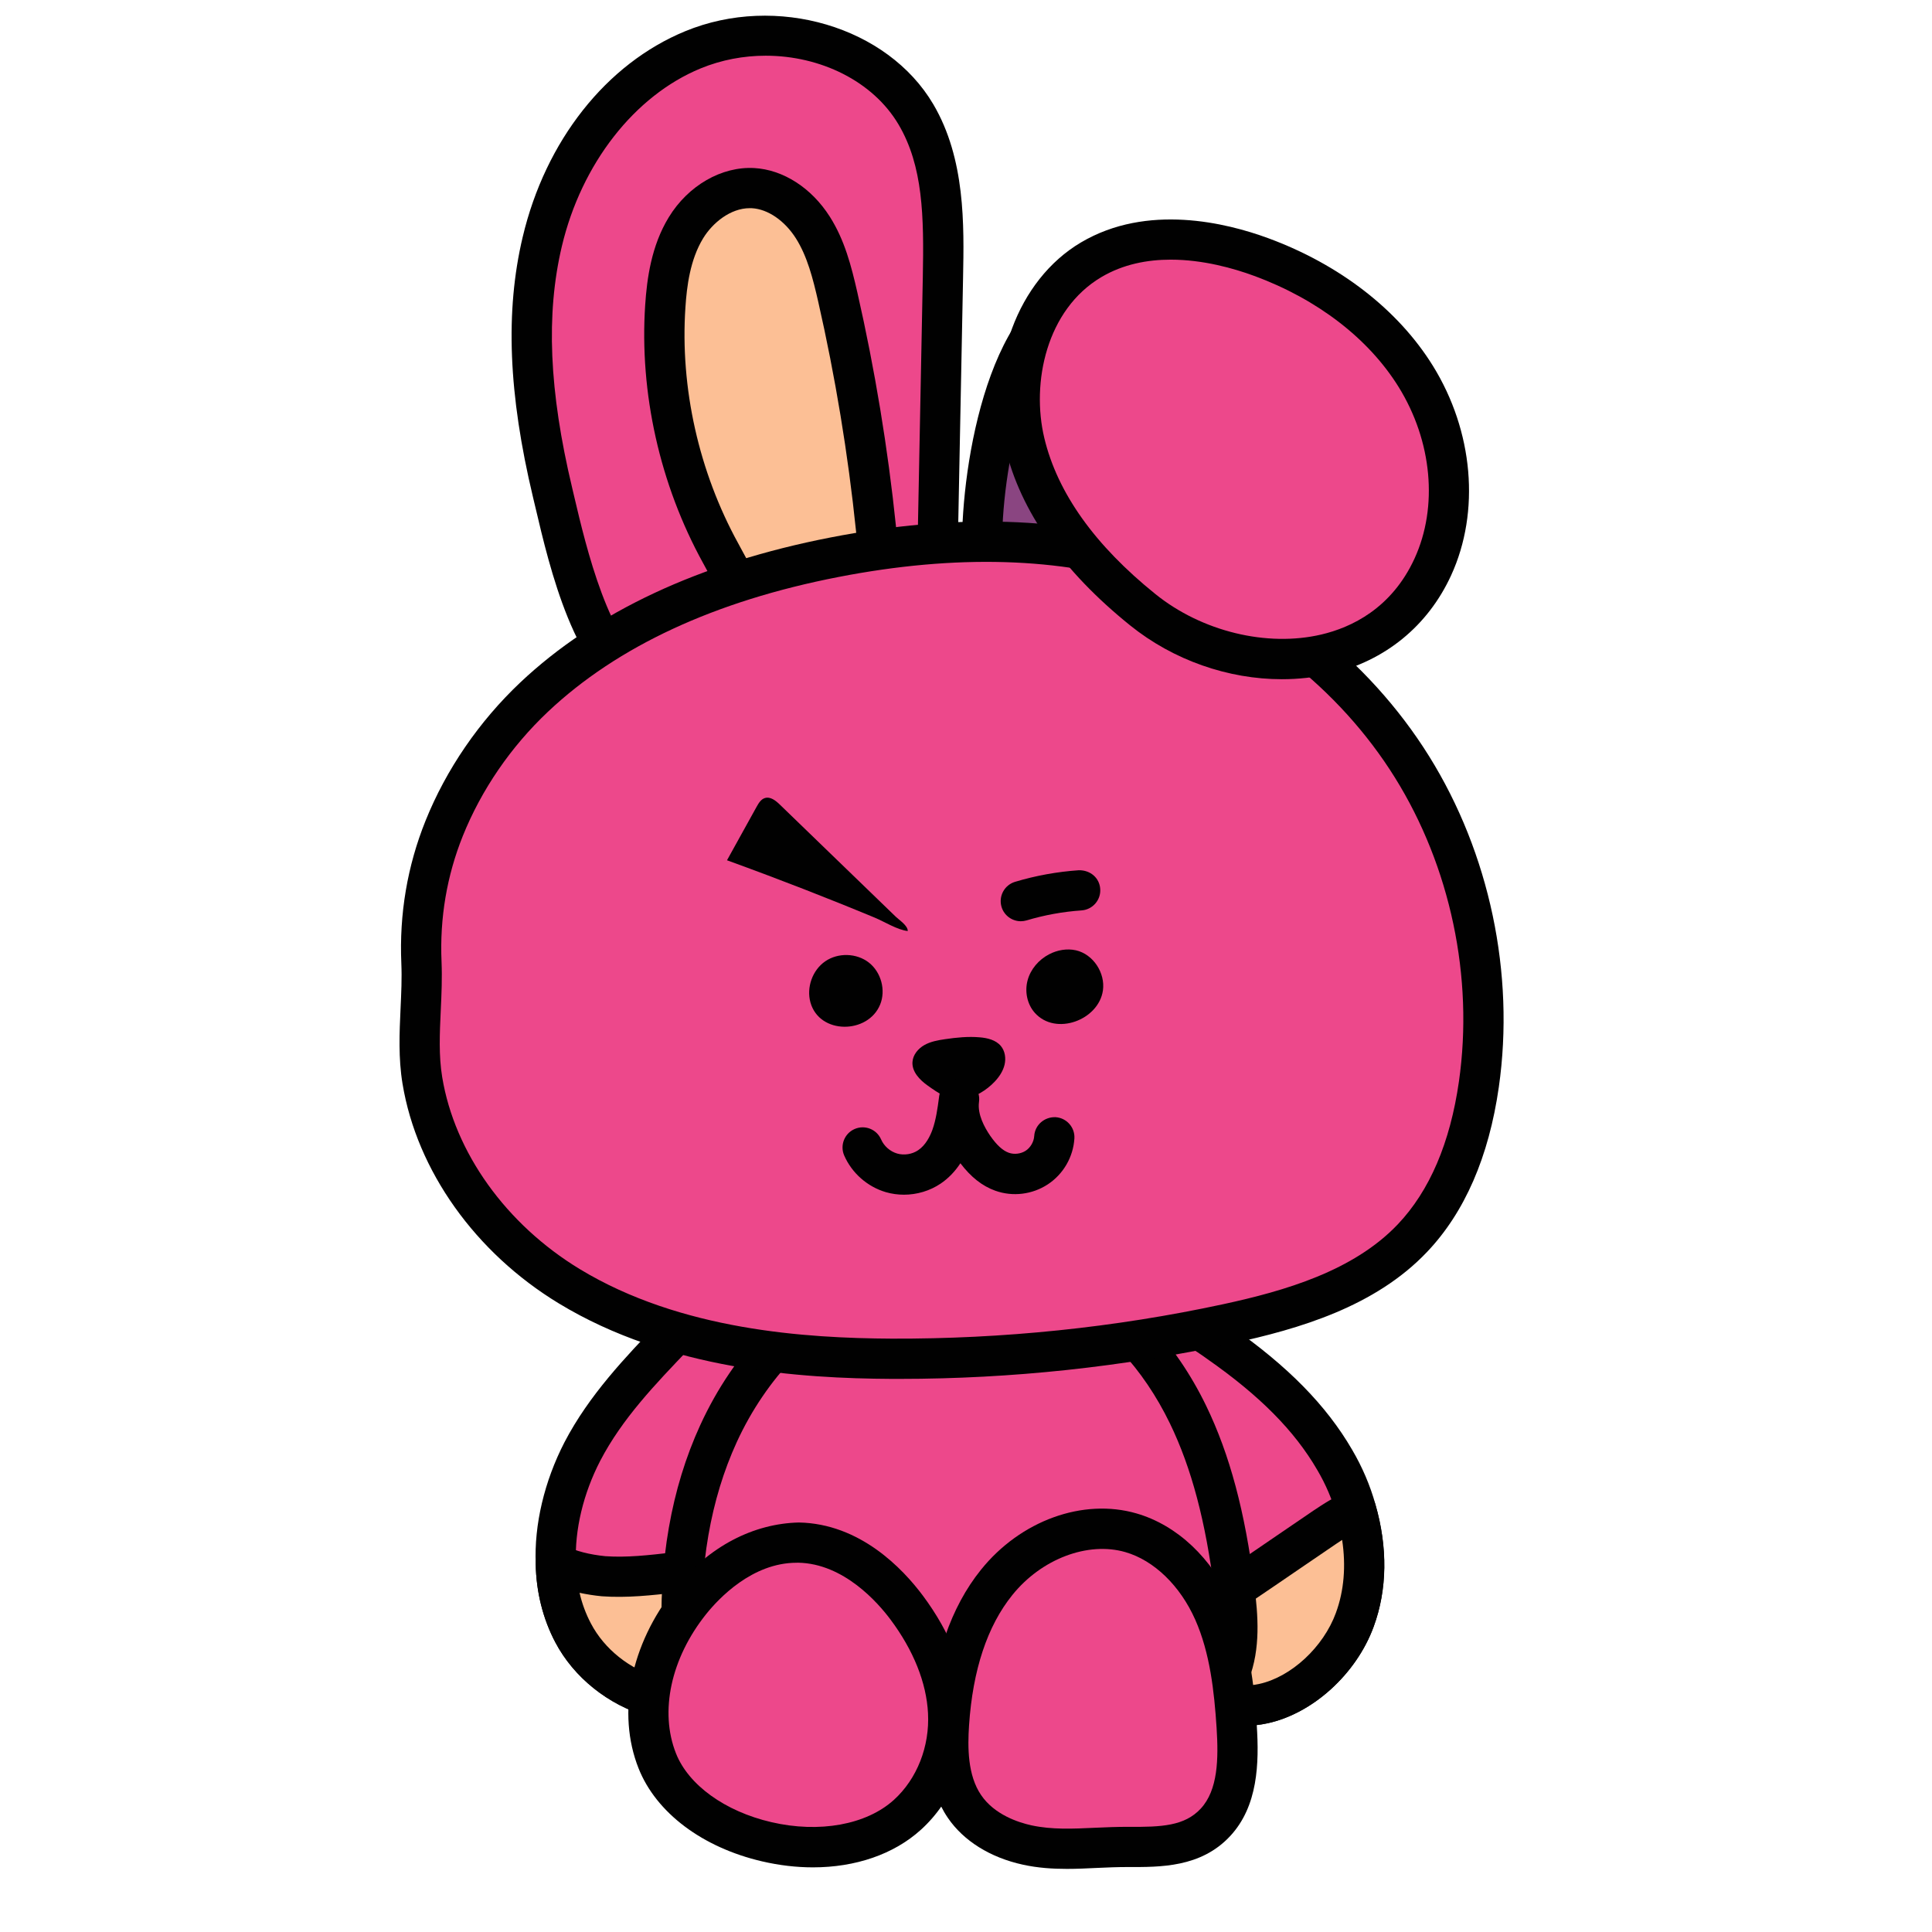 <svg xmlns="http://www.w3.org/2000/svg" xmlns:xlink="http://www.w3.org/1999/xlink" viewBox="0 0 48 48" width="480px" height="480px"><path fill="#8a4581" d="M24.424,14.063c0.026,0.282,0.075,0.587,0.281,0.781c0.224,0.211,0.563,0.227,0.871,0.23 c0.635,0.008,1.269,0.015,1.904,0.023c0.518,0.006,1.077,0,1.493-0.308c0.409-0.303,0.581-0.825,0.715-1.316 c0.256-0.938,0.464-1.906,0.393-2.876c-0.071-0.97-0.45-1.952-1.198-2.574C25.303,5.042,24.226,11.907,24.424,14.063z"/><path fill="#010101" d="M27.68,15.598c-0.071,0-0.14,0-0.206-0.001l-1.904-0.023c-0.31-0.003-0.829-0.009-1.208-0.366 c-0.324-0.304-0.403-0.727-0.437-1.099l0,0c-0.146-1.586,0.348-6.024,2.376-7.091c0.603-0.319,1.596-0.468,2.902,0.621 c0.788,0.656,1.289,1.721,1.376,2.922c0.079,1.077-0.163,2.143-0.409,3.043c-0.153,0.558-0.361,1.187-0.9,1.586 C28.774,15.558,28.169,15.598,27.68,15.598z M24.922,14.017c0.009,0.103,0.034,0.376,0.126,0.462 c0.095,0.09,0.381,0.093,0.534,0.095l1.905,0.023c0.493,0.006,0.913-0.006,1.189-0.21c0.282-0.209,0.417-0.631,0.53-1.046 c0.225-0.819,0.444-1.781,0.377-2.707c-0.068-0.932-0.439-1.743-1.019-2.226c-1.067-0.888-1.617-0.599-1.797-0.504 C25.418,8.612,24.764,12.293,24.922,14.017L24.922,14.017z"/><path fill="#ed488b" d="M13.729,12.236c-0.487-2.041-0.74-4.19-0.256-6.232s1.803-3.968,3.743-4.767s4.478-0.199,5.543,1.61 c0.703,1.194,0.696,2.661,0.669,4.047c-0.045,2.297-0.09,4.594-0.135,6.891c-0.006,0.321-0.016,0.654-0.162,0.94 c-0.223,0.435-0.707,0.658-1.156,0.85c-1.059,0.453-2.124,0.904-3.234,1.219c-0.749,0.213-1.996,0.657-2.753,0.272 C14.635,16.377,14.043,13.552,13.729,12.236z"/><path fill="#010101" d="M16.729,17.717c-0.343,0-0.674-0.057-0.969-0.207c-1.483-0.755-2.096-3.364-2.462-4.923 l-0.056-0.235c-0.612-2.565-0.693-4.619-0.256-6.463c0.567-2.395,2.077-4.306,4.039-5.114c2.263-0.932,5.027-0.115,6.164,1.818 c0.796,1.353,0.764,2.993,0.738,4.31l-0.135,6.891c-0.007,0.34-0.015,0.764-0.217,1.158c-0.316,0.615-0.971,0.896-1.404,1.081 c-0.998,0.427-2.128,0.91-3.294,1.241l-0.26,0.076C18.064,17.514,17.377,17.717,16.729,17.717z M19.023,1.384 c-0.544,0-1.097,0.102-1.617,0.316c-1.64,0.675-2.961,2.368-3.447,4.419c-0.399,1.687-0.318,3.594,0.256,6c0,0,0,0,0,0l0.056,0.238 c0.284,1.206,0.874,3.716,1.943,4.26c0.497,0.254,1.473-0.037,2.119-0.228l0.271-0.079c1.104-0.313,2.204-0.784,3.174-1.198 c0.398-0.17,0.768-0.346,0.907-0.618c0.097-0.188,0.102-0.459,0.107-0.721l0.135-6.891c0.03-1.516,0.005-2.756-0.6-3.784 C21.689,2.015,20.381,1.384,19.023,1.384z"/><path fill="#fcbf95" d="M16.53,7.605c0.045-0.676,0.16-1.368,0.514-1.947c0.354-0.578,0.99-1.023,1.667-0.984 c0.615,0.035,1.155,0.458,1.485,0.978c0.33,0.52,0.483,1.13,0.62,1.73c0.432,1.896,0.749,3.819,0.95,5.754 c0.045,0.437,0.081,0.899-0.102,1.299c-0.327,0.715-1.388,1.084-2.135,1.002c-0.849-0.093-1.242-0.999-1.623-1.69 C16.88,11.884,16.387,9.728,16.53,7.605z"/><path fill="#010101" d="M19.74,15.948c-0.091,0-0.18-0.005-0.267-0.014c-1.023-0.112-1.524-1.049-1.89-1.732l-0.116-0.214 c-1.074-1.95-1.584-4.229-1.437-6.417l0.499,0.034l-0.499-0.034c0.043-0.636,0.148-1.458,0.586-2.174 c0.482-0.789,1.313-1.266,2.122-1.222c0.722,0.041,1.424,0.493,1.879,1.209c0.368,0.58,0.534,1.224,0.685,1.887 c0.435,1.911,0.758,3.867,0.959,5.813c0.042,0.402,0.105,1.012-0.145,1.557C21.731,15.487,20.642,15.948,19.74,15.948z M18.628,5.172c-0.484,0-0.927,0.369-1.158,0.747c-0.325,0.531-0.407,1.198-0.441,1.72l0,0c-0.134,1.999,0.333,4.083,1.315,5.867 l0.121,0.224c0.362,0.677,0.654,1.16,1.118,1.21c0.563,0.063,1.407-0.235,1.625-0.713c0.125-0.275,0.101-0.633,0.059-1.039 c-0.197-1.907-0.513-3.823-0.939-5.695c-0.131-0.575-0.272-1.127-0.555-1.573c-0.278-0.438-0.696-0.725-1.091-0.747 C18.665,5.172,18.646,5.172,18.628,5.172z"/><path fill="#ed488b" d="M20.86,35.8c-0.14,1.24-0.45,2.47-0.91,3.63c-0.04,0.14-0.1,0.28-0.16,0.42 c-0.34,0.83-0.8,1.66-1.58,2.11c-1.35,0.79-3.24,0-3.97-1.39c-0.28-0.53-0.42-1.12-0.43-1.72c-0.04-0.95,0.22-1.94,0.66-2.79 c0.6-1.15,1.5-2.07,2.39-3c0.68-0.7,1.32-1.54,2.44-1.15c0.71,0.25,1.22,0.92,1.44,1.64C20.97,34.27,20.94,35.05,20.86,35.8z"/><path fill="#010101" d="M17.017,42.774c-0.304,0-0.616-0.044-0.929-0.134c-0.977-0.28-1.833-0.967-2.291-1.837 c-0.307-0.581-0.476-1.254-0.487-1.944c-0.041-0.976,0.213-2.055,0.715-3.028c0.612-1.173,1.509-2.109,2.376-3.015l0.288-0.301 c0.648-0.684,1.457-1.537,2.774-1.076c0.81,0.285,1.464,1.02,1.754,1.965c0.264,0.829,0.218,1.704,0.139,2.45 c0,0.001,0,0.002,0,0.003c-0.146,1.284-0.462,2.548-0.942,3.758c-0.03,0.113-0.097,0.273-0.166,0.433 c-0.326,0.797-0.827,1.791-1.79,2.346C18.029,42.646,17.535,42.774,17.017,42.774z M18.753,32.312 c-0.465,0-0.823,0.348-1.337,0.891l-0.292,0.305c-0.856,0.894-1.666,1.739-2.211,2.784c-0.423,0.818-0.638,1.72-0.604,2.538 c0.009,0.546,0.138,1.063,0.373,1.507c0.333,0.635,0.961,1.136,1.681,1.343c0.58,0.165,1.146,0.112,1.594-0.15 c0.703-0.405,1.101-1.211,1.37-1.868c0.055-0.128,0.108-0.248,0.143-0.368c0.462-1.174,0.758-2.352,0.893-3.547 c0.068-0.642,0.11-1.387-0.099-2.044c-0.195-0.64-0.628-1.143-1.13-1.32C18.997,32.334,18.872,32.312,18.753,32.312z M20.86,35.8 h0.01H20.86z"/><path fill="#ed488b" d="M33.66,40.24c-0.6,1.65-2.73,2.96-4.14,1.51c-0.33-0.34-0.63-0.7-0.9-1.09 c-1.01-1.38-1.7-3.06-2.03-4.7c-0.13-0.62-0.2-1.26-0.06-1.88c0.14-0.61,0.53-1.2,1.12-1.43c0.88-0.36,1.87,0.15,2.64,0.71 c1.13,0.79,2.18,1.72,2.87,2.91c0.23,0.39,0.41,0.81,0.53,1.24C33.95,38.41,33.98,39.37,33.66,40.24z"/><path fill="#010101" d="M30.938,42.875c-0.664,0-1.281-0.266-1.777-0.776c-0.359-0.37-0.671-0.747-0.953-1.154 c-0.999-1.364-1.75-3.104-2.109-4.886c-0.118-0.563-0.232-1.314-0.057-2.089c0.194-0.846,0.727-1.513,1.426-1.786 c0.87-0.356,1.921-0.098,3.116,0.771c1.411,0.986,2.369,1.961,3.009,3.063c0.251,0.427,0.447,0.884,0.579,1.356 c0.309,1.069,0.295,2.121-0.042,3.038c-0.427,1.173-1.513,2.161-2.64,2.403C31.303,42.855,31.119,42.875,30.938,42.875z M28.276,33.031c-0.158,0-0.303,0.027-0.438,0.082c-0.467,0.182-0.729,0.676-0.821,1.079c-0.103,0.456-0.084,0.97,0.062,1.666 c0.332,1.647,1.022,3.247,1.944,4.507c0.258,0.371,0.535,0.707,0.855,1.037c0.394,0.404,0.864,0.552,1.401,0.436 c0.796-0.171,1.6-0.915,1.911-1.769c0,0,0-0.001,0-0.001c0.263-0.715,0.27-1.552,0.019-2.419c-0.11-0.393-0.271-0.77-0.48-1.125 c-0.565-0.975-1.431-1.849-2.726-2.754C29.326,33.277,28.749,33.031,28.276,33.031z"/><path fill="#fcbf95" d="M19.95,39.43c-0.04,0.14-0.1,0.28-0.16,0.42c-0.34,0.83-0.8,1.66-1.58,2.11 c-1.35,0.79-3.24,0-3.97-1.39c-0.28-0.53-0.42-1.12-0.43-1.72c0.37,0.18,0.78,0.27,1.18,0.31c0.97,0.07,1.94-0.16,2.91-0.19 C18.61,38.95,19.37,39.07,19.95,39.43z"/><path fill="#010101" d="M17.017,42.774c-0.304,0-0.616-0.044-0.929-0.134c-0.977-0.28-1.833-0.967-2.291-1.837 c-0.307-0.581-0.476-1.254-0.487-1.944c-0.003-0.174,0.085-0.336,0.231-0.43c0.147-0.094,0.332-0.104,0.487-0.028 c0.277,0.135,0.618,0.223,1.012,0.262c0.523,0.038,1.066-0.024,1.64-0.089c0.401-0.046,0.803-0.091,1.204-0.103 c0.648-0.015,1.566,0.061,2.33,0.535c0.19,0.118,0.279,0.348,0.217,0.562c-0.045,0.159-0.113,0.319-0.181,0.479 c-0.326,0.797-0.827,1.791-1.79,2.346C18.029,42.646,17.535,42.774,17.017,42.774z M14.399,39.573 c0.062,0.27,0.158,0.527,0.283,0.763c0.333,0.635,0.961,1.136,1.681,1.343c0.58,0.165,1.146,0.112,1.594-0.15 c0.697-0.402,1.095-1.198,1.363-1.852c-0.391-0.148-0.873-0.221-1.407-0.207c-0.372,0.011-0.746,0.055-1.121,0.097 c-0.595,0.067-1.21,0.137-1.839,0.092C14.759,39.64,14.575,39.611,14.399,39.573z"/><path fill="#fcbf95" d="M33.66,40.24c-0.6,1.65-2.73,2.96-4.14,1.51c-0.33-0.34-0.63-0.7-0.9-1.09 c0.42-0.24,0.89-0.43,1.23-0.65c1.04-0.67,2.05-1.38,3.07-2.07c0.24-0.16,0.5-0.33,0.77-0.43C33.95,38.41,33.98,39.37,33.66,40.24z"/><path fill="#010101" d="M30.938,42.875c-0.664,0-1.281-0.266-1.777-0.776c-0.359-0.37-0.671-0.747-0.953-1.154 c-0.08-0.115-0.107-0.258-0.077-0.395c0.031-0.137,0.118-0.254,0.24-0.324c0.195-0.111,0.4-0.213,0.599-0.311 c0.221-0.109,0.433-0.212,0.608-0.325c0.716-0.461,1.418-0.942,2.118-1.421l0.943-0.643c0.23-0.153,0.541-0.36,0.876-0.485 c0.131-0.048,0.276-0.04,0.399,0.022c0.124,0.062,0.217,0.174,0.255,0.308c0.31,1.073,0.296,2.124-0.041,3.04l0,0 c-0.427,1.174-1.513,2.163-2.641,2.404C31.303,42.855,31.119,42.875,30.938,42.875z M29.373,40.832 c0.157,0.194,0.325,0.383,0.506,0.57c0.394,0.404,0.864,0.552,1.401,0.436c0.796-0.171,1.6-0.915,1.911-1.769c0,0,0-0.001,0-0.001 c0.201-0.546,0.252-1.162,0.154-1.809c-0.048,0.031-0.097,0.064-0.147,0.097l-0.936,0.638c-0.708,0.485-1.417,0.97-2.141,1.437 c-0.204,0.131-0.451,0.255-0.708,0.382C29.4,40.818,29.386,40.825,29.373,40.832z"/><path fill="#ed488b" d="M17.317,42.428c-0.284-0.478-0.346-1.052-0.37-1.607c-0.079-1.775,0.164-3.586,0.904-5.201 c0.74-1.615,2.004-3.022,3.625-3.749c1.58-0.709,3.478-0.724,5.027,0.05c1.34,0.67,2.361,1.877,3.014,3.225 s0.966,2.837,1.152,4.324c0.087,0.696,0.145,1.425-0.11,2.079c-0.344,0.884-1.215,1.478-2.13,1.731 c-0.914,0.253-1.88,0.217-2.828,0.179c-1.549-0.062-3.098-0.124-4.647-0.185C19.852,43.229,17.983,43.548,17.317,42.428z"/><path fill="#010101" d="M26.606,43.984c-0.352,0-0.696-0.014-1.026-0.027l-4.647-0.186 c-0.206-0.007-0.441-0.002-0.692,0.003c-1.125,0.028-2.669,0.059-3.354-1.091l0,0c-0.34-0.572-0.413-1.223-0.44-1.841 c-0.09-2.033,0.229-3.861,0.949-5.432c0.84-1.833,2.216-3.253,3.875-3.997c1.761-0.79,3.799-0.768,5.456,0.059 c1.333,0.667,2.484,1.894,3.24,3.455c0.586,1.209,0.966,2.633,1.198,4.479c0.09,0.718,0.161,1.549-0.14,2.323 c-0.369,0.948-1.289,1.707-2.462,2.031C27.918,43.938,27.25,43.984,26.606,43.984z M20.701,42.768c0.095,0,0.186,0.001,0.272,0.005 l4.647,0.186c0.898,0.036,1.829,0.073,2.674-0.162c0.871-0.241,1.543-0.775,1.798-1.43c0.216-0.556,0.158-1.212,0.08-1.835 c-0.218-1.735-0.569-3.06-1.106-4.168c-0.66-1.363-1.65-2.427-2.787-2.996c-1.389-0.693-3.108-0.708-4.599-0.041 c-1.417,0.636-2.646,1.912-3.375,3.501c-0.653,1.426-0.942,3.098-0.859,4.971c0.022,0.487,0.073,0.992,0.301,1.374l0,0 c0.387,0.65,1.544,0.624,2.473,0.604C20.387,42.771,20.549,42.768,20.701,42.768z"/><path fill="#ed488b" d="M16.33,43.75c-0.522-1.316-0.081-2.829,0.824-3.961c0.637-0.797,1.598-1.482,2.683-1.463 c1.119,0.02,2.064,0.776,2.691,1.617c0.575,0.771,0.979,1.665,1.027,2.595c0.048,0.93-0.286,1.894-1.012,2.551 C20.818,46.652,17.138,45.784,16.33,43.75z"/><path fill="#010101" d="M20.198,46.394c-0.41,0-0.835-0.049-1.265-0.149c-1.484-0.345-2.631-1.209-3.068-2.311 c-0.545-1.374-0.201-3.082,0.898-4.458c0.854-1.067,1.962-1.623,3.083-1.65c1.523,0.027,2.585,1.15,3.083,1.818 c0.687,0.921,1.076,1.913,1.126,2.868c0.059,1.126-0.381,2.228-1.176,2.948C22.205,46.071,21.251,46.394,20.198,46.394z M19.793,38.826c-1.107,0-1.939,0.89-2.248,1.275c-0.876,1.095-1.164,2.422-0.75,3.463l0,0c0.312,0.786,1.218,1.439,2.365,1.706 c1.196,0.279,2.365,0.066,3.048-0.552c0.574-0.52,0.892-1.326,0.848-2.155c-0.039-0.757-0.36-1.56-0.929-2.322 c-0.312-0.419-1.161-1.396-2.298-1.416C19.817,38.826,19.805,38.826,19.793,38.826z"/><path fill="#ed488b" d="M25.52,45.838c-0.61-0.133-1.205-0.441-1.557-0.957c-0.4-0.585-0.433-1.343-0.386-2.05 c0.083-1.254,0.396-2.539,1.185-3.518s2.13-1.582,3.337-1.232c0.938,0.271,1.658,1.065,2.054,1.957 c0.396,0.893,0.509,1.883,0.573,2.857c0.054,0.835,0.041,1.768-0.529,2.381c-0.575,0.617-1.394,0.616-2.172,0.609 C27.188,45.879,26.353,46.021,25.52,45.838z"/><path fill="#010101" d="M26.508,46.432c-0.358,0-0.723-0.023-1.096-0.105l0,0c-0.81-0.177-1.472-0.59-1.863-1.163 c-0.508-0.744-0.519-1.655-0.472-2.366c0.105-1.584,0.541-2.862,1.295-3.798c0.982-1.222,2.536-1.785,3.865-1.399 c1.007,0.292,1.872,1.106,2.373,2.235c0.431,0.97,0.55,2.029,0.614,3.028c0.061,0.944,0.031,2.01-0.662,2.754 c-0.729,0.783-1.739,0.77-2.542,0.768c-0.257,0-0.509,0.01-0.763,0.022C27.011,46.42,26.761,46.432,26.508,46.432z M25.626,45.35 c0.508,0.11,1.03,0.086,1.583,0.06c0.273-0.013,0.551-0.023,0.819-0.023c0.833,0.008,1.402-0.021,1.802-0.45 c0.432-0.464,0.445-1.239,0.396-2.008c-0.059-0.907-0.164-1.86-0.53-2.687c-0.375-0.846-1.024-1.474-1.736-1.68 c-0.933-0.27-2.087,0.168-2.808,1.065c-0.623,0.772-0.984,1.862-1.076,3.237c-0.037,0.55-0.036,1.245,0.3,1.735 C24.708,45.087,25.302,45.279,25.626,45.35L25.626,45.35z"/><g><defs><rect id="j0_gRJG21kVOk4GRKZNRia" width="48" height="48" x="62.072" y="102.649"/></defs><clipPath id="j0_gRJG21kVOk4GRKZNRib"><use overflow="visible" xlink:href="#j0_gRJG21kVOk4GRKZNRia"/></clipPath></g><g><path fill="#ed488b" d="M13.272,17.319c2.022-1.908,4.731-2.943,7.46-3.474c2.645-0.515,5.431-0.59,7.995,0.241 c2.609,0.846,4.901,2.636,6.352,4.964s2.052,5.173,1.664,7.888c-0.2,1.397-0.679,2.801-1.651,3.824 c-1.18,1.243-2.918,1.767-4.594,2.129c-2.739,0.592-5.543,0.883-8.346,0.868c-2.771-0.015-5.64-0.363-8.009-1.801 c-1.819-1.104-3.297-2.98-3.649-5.109c-0.161-0.972,0.019-1.954-0.023-2.932c-0.05-1.15,0.136-2.266,0.566-3.336 C11.532,19.348,12.308,18.228,13.272,17.319z"/><path fill="#010101" d="M22.359,34.258c-0.07,0-0.14,0-0.21,0c-2.243-0.012-5.54-0.22-8.265-1.875 c-2.075-1.259-3.526-3.298-3.883-5.455c-0.106-0.641-0.077-1.271-0.049-1.879c0.017-0.371,0.035-0.742,0.019-1.113 c-0.053-1.228,0.149-2.42,0.601-3.544c0.515-1.28,1.33-2.468,2.356-3.438l0,0c1.862-1.756,4.455-2.968,7.707-3.601 c3.091-0.602,5.865-0.516,8.246,0.256c2.704,0.876,5.118,2.763,6.622,5.175c1.505,2.412,2.137,5.41,1.735,8.224 c-0.248,1.734-0.848,3.113-1.784,4.097c-1.29,1.359-3.176,1.912-4.851,2.273C27.899,33.962,25.126,34.258,22.359,34.258z M13.615,17.682c-0.922,0.87-1.653,1.937-2.115,3.083c-0.398,0.991-0.577,2.043-0.53,3.128c0.017,0.4,0,0.801-0.019,1.202 c-0.027,0.583-0.053,1.133,0.036,1.67c0.31,1.873,1.587,3.653,3.415,4.764c2.513,1.525,5.628,1.717,7.752,1.729 c2.752,0.01,5.536-0.273,8.238-0.856c1.525-0.33,3.233-0.823,4.336-1.984c0.79-0.832,1.301-2.026,1.519-3.55 c0.37-2.584-0.211-5.337-1.593-7.553c-1.381-2.215-3.598-3.948-6.082-4.753c-2.217-0.719-4.824-0.795-7.746-0.226 C17.763,14.932,15.337,16.058,13.615,17.682L13.615,17.682z"/></g><path fill="#010101" d="M23.05,26.972c-0.199-0.141-0.395-0.343-0.38-0.586c0.011-0.179,0.14-0.334,0.296-0.422	c0.156-0.088,0.337-0.12,0.514-0.146c0.285-0.042,0.574-0.071,0.861-0.046c0.194,0.016,0.4,0.066,0.525,0.215	c0.105,0.126,0.13,0.306,0.092,0.466s-0.133,0.301-0.245,0.42c-0.209,0.221-0.49,0.385-0.789,0.449	C23.628,27.384,23.282,27.137,23.05,26.972z"/><path fill="#010101" d="M22.458,29.682c-0.151,0-0.303-0.021-0.449-0.063c-0.458-0.134-0.845-0.475-1.035-0.911	c-0.11-0.253,0.006-0.548,0.259-0.658c0.254-0.111,0.548,0.006,0.658,0.259c0.072,0.166,0.224,0.299,0.398,0.35	c0.172,0.05,0.373,0.019,0.522-0.082c0.188-0.126,0.297-0.348,0.356-0.512c0.086-0.242,0.125-0.515,0.163-0.804	c0.001-0.009,0.002-0.018,0.003-0.027c0.04-0.273,0.291-0.462,0.564-0.424c0.272,0.038,0.463,0.289,0.427,0.562	c-0.001,0.006-0.001,0.012-0.002,0.018c-0.036,0.296,0.132,0.612,0.28,0.828c0.16,0.23,0.311,0.369,0.462,0.422	c0.134,0.048,0.3,0.028,0.42-0.051c0.119-0.078,0.202-0.222,0.211-0.366c0.018-0.276,0.257-0.478,0.531-0.467	c0.275,0.018,0.485,0.255,0.467,0.531c-0.029,0.459-0.275,0.884-0.659,1.137c-0.385,0.254-0.874,0.314-1.306,0.159	c-0.321-0.114-0.606-0.338-0.867-0.682c-0.136,0.207-0.302,0.378-0.492,0.506C23.102,29.587,22.78,29.682,22.458,29.682z"/><path fill="#010101" d="M20.136,24.908c-0.105-0.373,0.048-0.805,0.366-1.024c0.319-0.22,0.78-0.208,1.085,0.031	c0.305,0.239,0.426,0.687,0.279,1.045C21.564,25.695,20.362,25.707,20.136,24.908z"/><path fill="#010101" d="M25.711,25.165c-0.192-0.214-0.256-0.53-0.181-0.808c0.074-0.278,0.278-0.514,0.533-0.647	c0.204-0.107,0.444-0.15,0.668-0.1c0.429,0.097,0.732,0.561,0.671,0.996C27.297,25.344,26.23,25.744,25.711,25.165z"/><path fill="#010101" d="M25.362,22.888c-0.215,0-0.414-0.14-0.479-0.356c-0.079-0.265,0.071-0.543,0.335-0.623	c0.513-0.154,1.046-0.251,1.584-0.288c0.288-0.005,0.515,0.19,0.533,0.465c0.019,0.275-0.189,0.514-0.465,0.533	c-0.463,0.032-0.922,0.115-1.364,0.248C25.458,22.881,25.41,22.888,25.362,22.888z"/><path fill="#010101" d="M18.062,21.373c0.245-0.443,0.491-0.886,0.736-1.329c0.05-0.09,0.108-0.187,0.206-0.217	c0.137-0.042,0.27,0.065,0.373,0.165c0.551,0.533,1.101,1.065,1.652,1.598c0.273,0.264,0.546,0.528,0.819,0.792	c0.134,0.13,0.269,0.26,0.403,0.39c0.092,0.089,0.304,0.222,0.302,0.359c-0.258-0.027-0.578-0.232-0.824-0.334	c-0.296-0.123-0.592-0.243-0.889-0.363c-0.583-0.234-1.168-0.462-1.756-0.683C18.744,21.623,18.403,21.497,18.062,21.373z"/><g><path fill="#ed488b" d="M28.396,15.151c-1.345-1.083-2.534-2.473-2.936-4.152s0.164-3.667,1.649-4.546 c1.252-0.741,2.854-0.572,4.219-0.07c1.549,0.569,2.978,1.566,3.846,2.968c0.869,1.403,1.112,3.233,0.423,4.733 C34.283,16.949,30.582,16.912,28.396,15.151z"/><path fill="#010101" d="M31.847,16.875c-1.328,0-2.693-0.471-3.765-1.334l0,0c-1.685-1.356-2.73-2.845-3.108-4.425 c-0.483-2.019,0.308-4.161,1.881-5.092c1.648-0.976,3.619-0.486,4.646-0.109c1.78,0.654,3.236,1.781,4.099,3.174 c1.006,1.625,1.18,3.62,0.453,5.205c-0.578,1.258-1.641,2.126-2.995,2.445C32.665,16.83,32.258,16.875,31.847,16.875z M29.086,6.451c-0.58,0-1.181,0.113-1.722,0.433c-1.366,0.809-1.747,2.624-1.418,4c0.325,1.36,1.255,2.665,2.763,3.878l0,0 c1.152,0.928,2.77,1.32,4.121,1.002c0.74-0.174,1.743-0.644,2.314-1.888c0.589-1.284,0.438-2.917-0.395-4.261 c-0.746-1.204-2.022-2.185-3.593-2.762C30.655,6.668,29.892,6.451,29.086,6.451z"/></g></svg>
